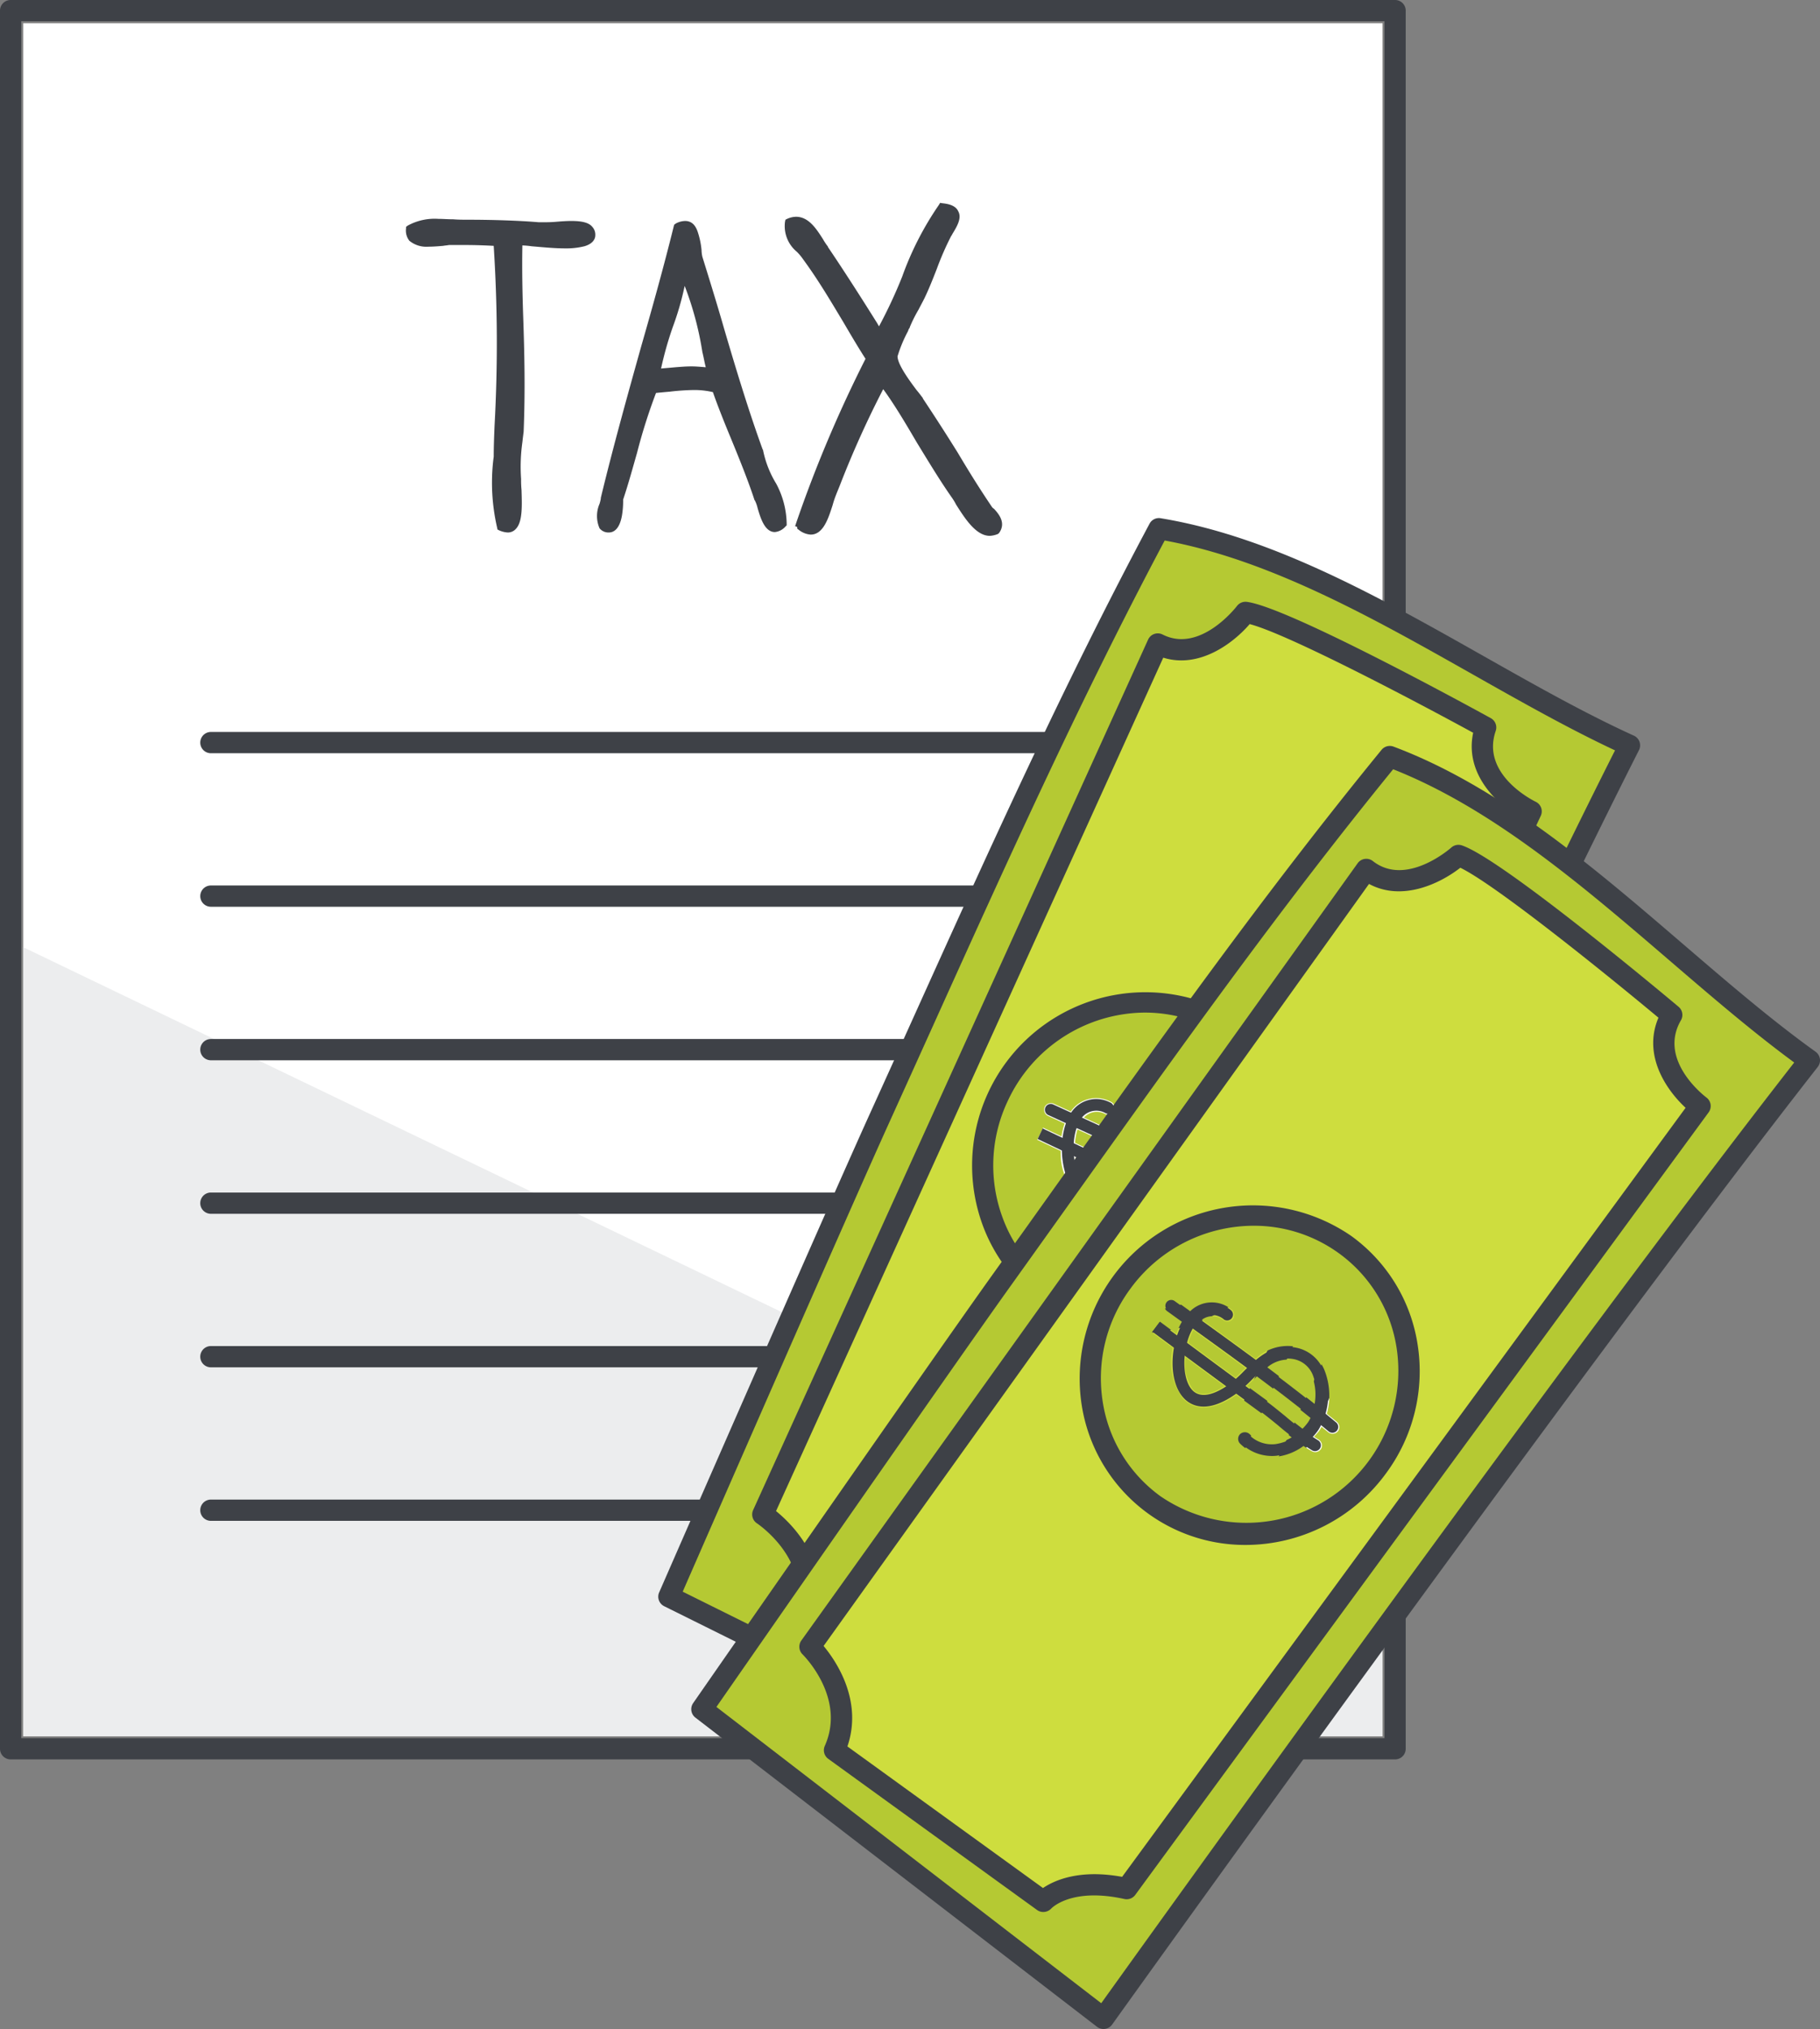<svg xmlns="http://www.w3.org/2000/svg" viewBox="0 0 171.107 190.75"><rect x="0" y="0" width="171.107" height="190.75" fill="#808080" stroke="none"/><g data-name="Layer 2"><g data-name="ART"><path fill="#fff" d="M2.181 2.181h127.796v161.043H2.181z"/><path fill="#ecedee" d="M2.181 163.224h127.796v-12.698L2.181 89.048v74.176z"/><path d="M131.158 165.405H1a1 1 0 01-1-1V1a1 1 0 011-1h130.158a1 1 0 011 1v163.405a1 1 0 01-1 1zM2 163.405h128.158V2H2z" fill="#3e4147"/><path d="M38.49 22.638a1.533 1.533 0 01-.317-1.15v-.158l.158-.12a5.26 5.26 0 012.893-.633c.436 0 .872.04 1.387.04.476.04.991.04 1.467.04 2.14 0 4.715.078 6.578.237h.356c.357 0 .753 0 1.229-.04s.99-.08 1.466-.08c1.03 0 1.664.16 1.981.556a1.078 1.078 0 01.278.793c0 .316-.198.792-1.03 1.03a7.05 7.05 0 01-1.823.198c-1.03 0-2.18-.12-3.131-.198a7.89 7.89 0 00-.872-.08c-.04 2.22 0 4.439.08 6.777.118 3.408.197 6.895.039 10.739-.04.317-.08.634-.119.99a16.539 16.539 0 00-.119 3.448v.04a8.931 8.931 0 00.04.99c.04 1.387.119 2.972-.515 3.646a1 1 0 01-.793.357 2.307 2.307 0 01-.792-.199l-.159-.079-.04-.198a18.772 18.772 0 01-.356-6.34l.04-.317c0-.951.04-1.903.079-2.893a141.886 141.886 0 00-.08-16.92c-.713-.04-1.624-.08-2.734-.08h-1.466c-.198.04-.357.04-.555.08-.475.039-.95.078-1.387.078a2.521 2.521 0 01-1.783-.554zM56.365 49.663a2.893 2.893 0 010-2.298 4.032 4.032 0 00.119-.476v-.079c1.149-4.755 2.496-9.59 3.804-14.266 1.07-3.725 2.14-7.568 3.051-11.254l.04-.158.158-.12a1.932 1.932 0 01.872-.237c.555 0 .951.317 1.189 1.03a7.638 7.638 0 01.357 1.704 3.071 3.071 0 00.079.634c.713 2.299 1.426 4.597 2.06 6.816 1.189 4.042 2.338 7.807 3.606 11.294l.04.04v.039a9.713 9.713 0 001.229 3.13 8.22 8.22 0 01.99 3.766v.158l-.119.119a1.517 1.517 0 01-.99.515c-.951 0-1.348-1.308-1.625-2.259a3.164 3.164 0 00-.238-.674v-.04h-.04c-.594-1.822-1.426-3.882-2.258-5.903-.674-1.625-1.268-3.131-1.665-4.28a7.629 7.629 0 00-1.783-.198 21.555 21.555 0 00-2.298.158c-.476.04-.912.08-1.268.119a52.214 52.214 0 00-1.783 5.627c-.397 1.387-.793 2.853-1.308 4.399a8.309 8.309 0 01-.119 1.545c-.238 1.268-.792 1.546-1.228 1.546a1.063 1.063 0 01-.872-.397zm7.133-15.137c.515-.04.99-.08 1.505-.08.436 0 .872.04 1.348.08-.12-.476-.198-.951-.317-1.427a30.274 30.274 0 00-1.665-6.221 27.23 27.23 0 01-1.109 3.844 32.934 32.934 0 00-1.11 3.922c.476-.039.912-.079 1.348-.118zM74.912 23.668a3.131 3.131 0 01-1.11-2.814l.04-.198.159-.079a2.125 2.125 0 01.832-.198c1.189 0 1.902 1.11 2.536 2.1a5.626 5.626 0 00.475.713v.04c1.506 2.22 3.25 4.954 4.637 7.172.04.08.119.199.158.278a45.886 45.886 0 002.18-4.676 29.14 29.14 0 013.447-6.736l.12-.199.237.04c.793.079 1.268.317 1.466.753.357.634-.119 1.427-.555 2.14a.858.858 0 01-.118.198 27.928 27.928 0 00-1.348 3.09c-.356.912-.713 1.823-1.149 2.735-.198.396-.396.753-.555 1.07a13.022 13.022 0 00-.832 1.664v.04a.797.797 0 00-.158.317 12.806 12.806 0 00-.991 2.378c0 .753 1.07 2.218 1.783 3.17.238.277.436.554.594.752v.04a199.748 199.748 0 013.29 5.112c.99 1.664 1.941 3.21 3.17 5.033a.666.666 0 00.238.237c.435.476 1.149 1.308.475 2.26l-.08.078-.078.04a2.319 2.319 0 01-.714.158c-1.307 0-2.338-1.624-3.17-2.932a5.635 5.635 0 00-.436-.713c-1.11-1.585-2.18-3.368-3.25-5.112-1.07-1.823-2.1-3.566-3.17-5.033a91.895 91.895 0 00-4.041 8.956c-.12.317-.277.674-.397.99a8.843 8.843 0 00-.317.952c-.396 1.228-.872 2.774-2.06 2.774a1.977 1.977 0 01-1.11-.436l-.158-.119v-.159l-.198-.079.118-.357a121.58 121.58 0 016.5-15.375c-.714-1.11-1.387-2.258-2.061-3.408-1.19-1.981-2.378-4.002-3.804-5.944a4.73 4.73 0 00-.595-.713zM112.33 70.813H19.828a1 1 0 010-2h92.502a1 1 0 010 2zM112.33 85.246H19.828a1 1 0 010-2h92.502a1 1 0 010 2zM112.33 99.679H19.828a1 1 0 010-2h92.502a1 1 0 010 2zM112.33 114.112H19.828a1 1 0 010-2h92.502a1 1 0 010 2zM112.33 128.545H19.828a1 1 0 110-2h92.502a1 1 0 010 2zM112.33 142.978H19.828a1 1 0 110-2h92.502a1 1 0 010 2z" fill="#3e4147"/><path d="M94.44 103.35l-.082.177a14.542 14.542 0 00-.494 10.89 13.807 13.807 0 007.288 8.025 14.47 14.47 0 0019.02-7.248A14.294 14.294 0 00113.46 96.1a14.472 14.472 0 00-19.02 7.25zm19.683 4.137a6.455 6.455 0 011.011 3.978c.354.189.717.37 1.067.56a.64.64 0 01.291.82.518.518 0 01-.024.049.655.655 0 01-.889.234c-.226-.124-.463-.24-.69-.363-.043.127-.079.259-.131.377l-.017.037a6.042 6.042 0 01-.37.634c.15.06.303.124.452.175a.649.649 0 01.424.81.676.676 0 01-.023.058.647.647 0 01-.803.33 13.11 13.11 0 01-.847-.325 5.306 5.306 0 01-2.361 1.504 4.272 4.272 0 01-3.504-.546.637.637 0 01-.21-.881.66.66 0 01.904-.179 2.907 2.907 0 002.414.384 3.901 3.901 0 001.508-.86 61.651 61.651 0 01-1.52-.79c-.691-.368-1.38-.735-2.06-1.05-.654-.303-1.443-.67-2.292-1.069l-.012.015c-2.357 2.454-4.042 1.873-4.836 1.309a5.737 5.737 0 01-1.881-4.498c-1.311-.62-2.208-1.047-2.208-1.047l.55-1.139 1.733.822a6.55 6.55 0 01.291-1.211l-1.541-.707a.642.642 0 01-.335-.841l.003-.007a.651.651 0 01.866-.297l1.582.724a2.9 2.9 0 013.723-.937.645.645 0 01.374.833.635.635 0 01-.85.339 1.63 1.63 0 00-2.007.334c1.876.858 3.772 1.734 5.664 2.626a4.379 4.379 0 013.45-1.847 3.616 3.616 0 013.104 1.642z" fill="#b5c933"/><path d="M108.8 108.27q2.55 1.218 5.03 2.51a4.945 4.945 0 00-.786-2.601 2.285 2.285 0 00-1.971-1.064 3.025 3.025 0 00-2.274 1.155zM106.056 109.791c.176-.24.351-.495.53-.759l.211-.306a577.355 577.355 0 00-5.501-2.548 5.687 5.687 0 00-.23 1.258c1.48.701 3.3 1.56 4.99 2.355zM107.265 110.358c.743.348 1.436.671 2.017.94.704.326 1.416.706 2.13 1.086.579.309 1.168.622 1.754.905a4.773 4.773 0 00.383-.676 2.967 2.967 0 00.159-.469q-2.802-1.467-5.704-2.85-.158.226-.316.459c-.138.202-.28.404-.423.605zM102.361 111.68c.877.623 1.977-.083 2.83-.898-1.388-.653-2.841-1.34-4.111-1.94a4.136 4.136 0 001.281 2.838z" fill="#b5c933"/><path d="M87.365 96.386q-1.993 4.418-4.022 8.892c-3.693 8.118-17.608 39.96-19.611 44.543l41.503 20.607c3.081-6.784 31.362-68.952 47.075-100.067-4.463-2.075-8.927-4.598-13.641-7.262-9.495-5.366-19.309-10.911-29.342-12.686-7.98 15.005-14.763 30.052-21.962 45.973zm52.62-28.545a.642.642 0 01.312.767c-1.53 4.441 3.704 6.994 3.928 7.1a.642.642 0 01.326.838l-.003.007-38.611 82.632a.636.636 0 01-.596.36c-5.293-.121-6.822 2.29-6.885 2.393a.66.66 0 01-.839.244L75.6 152.047a.648.648 0 01-.373-.726c1.15-5.044-3.662-8.286-3.868-8.421a.638.638 0 01-.244-.791l37.132-81.835a.623.623 0 01.377-.333.678.678 0 01.517.042c3.805 1.933 7.38-2.745 7.416-2.792a.648.648 0 01.599-.248c3.85.475 22.057 10.472 22.83 10.898z" fill="#b5c933"/><path d="M109.192 61.385L72.526 142.19c1.29 1.018 4.842 4.29 4.083 8.93l21.06 9.694c.756-.85 2.817-2.54 7.24-2.545l38.187-81.726c-2.179-1.243-5.168-4.072-4.199-7.856-5.336-2.92-18.027-9.625-21.52-10.42-.927 1.101-4.26 4.59-8.185 3.118zm4.803 33.57a15.55 15.55 0 017.463 20.6l-.088.19a15.772 15.772 0 01-20.754 7.842 15.137 15.137 0 01-7.993-8.79 15.918 15.918 0 0121.372-19.842z" fill="#cedd3e"/><path d="M105.564 172.298a1 1 0 01-.445-.105l-42.677-21.19a1 1 0 01-.472-1.296c.159-.362 15.887-36.364 19.86-45.111q2.031-4.474 4.02-8.886c7.264-16.09 14.126-31.287 22.224-46.475a.989.989 0 011.046-.515c10.488 1.731 20.589 7.44 30.358 12.96 4.9 2.77 9.527 5.385 14.131 7.481a1 1 0 01.478 1.362c-16.463 32.519-47.303 100.504-47.612 101.188a1.001 1.001 0 01-.576.53 1.016 1.016 0 01-.335.057zm-41.38-22.662l40.898 20.305c3.76-8.276 31.241-68.634 46.754-99.397-4.368-2.05-8.736-4.519-13.342-7.122-9.394-5.309-19.1-10.794-28.995-12.607-7.92 14.917-14.678 29.885-21.827 45.718q-1.993 4.415-4.02 8.889c-3.62 7.97-17.027 38.629-19.467 44.214z" fill="#3e4147"/><path d="M97.874 162.606a.965.965 0 01-.407-.088L75.45 152.383a1 1 0 01-.557-1.131c1.098-4.814-3.676-8.006-3.725-8.038a1 1 0 01-.362-1.25l37.132-81.833a1 1 0 011.364-.479c3.55 1.806 6.955-2.632 6.989-2.678a1.006 1.006 0 01.922-.392c3.843.474 21 9.863 22.943 10.933a1 1 0 01.463 1.202c-1.416 4.11 3.55 6.556 3.761 6.659a1 1 0 01.474 1.324l-38.61 82.632a.989.989 0 01-.93.577c-5.049-.111-6.513 2.121-6.573 2.217a1.03 1.03 0 01-.867.48zM76.989 150.89l20.62 9.492c.918-.928 3.021-2.417 7.093-2.476l37.943-81.203c-2.18-1.34-4.928-4.119-4.146-7.815-5.355-2.924-17.379-9.267-21.01-10.215-1.584 1.838-4.753 4.201-8.125 3.156l-36.405 80.23c1.458 1.187 4.63 4.328 4.03 8.83z" fill="#3e4147"/><path d="M106.963 125.347a15.53 15.53 0 01-14.6-10.233 16.29 16.29 0 0121.783-20.494 15.474 15.474 0 018.102 8.809 16.134 16.134 0 01-.571 12.464 16.318 16.318 0 01-14.714 9.454zm.681-30.152a14.316 14.316 0 00-12.897 8.302 14.15 14.15 0 00-.506 10.929 13.492 13.492 0 007.061 7.68 14.29 14.29 0 0019.068-17.99 13.532 13.532 0 00-12.726-8.92z" fill="#3e4147"/><path d="M110.042 116.44a4.24 4.24 0 01-2.279-.686.55.55 0 01.586-.93 3.026 3.026 0 002.593.38 4.61 4.61 0 002.709-2.549 5.18 5.18 0 00-.462-4.425 2.397 2.397 0 00-2.137-1.2c-1.655.019-2.531 1.308-3.46 2.672a12.614 12.614 0 01-1.24 1.627c-2.336 2.43-3.968 1.84-4.733 1.275-1.968-1.46-2.282-5.582-1.089-7.71a2.825 2.825 0 013.826-1.258.55.55 0 11-.411 1.02 1.737 1.737 0 00-2.456.775c-1.013 1.81-.58 5.277.785 6.29 1.052.776 2.366-.198 3.284-1.154a11.52 11.52 0 001.125-1.484c.998-1.466 2.129-3.127 4.357-3.152h.045a3.506 3.506 0 013.022 1.695 6.309 6.309 0 01.549 5.475 5.735 5.735 0 01-3.394 3.154 4.165 4.165 0 01-1.22.185z" fill="#3e4147"/><path d="M114.622 115.137a.559.559 0 01-.177-.03 25.078 25.078 0 01-3.597-1.683c-.693-.37-1.383-.737-2.066-1.054a1834.631 1834.631 0 01-11.227-5.29l.471-.992s7.625 3.621 11.218 5.284c.706.327 1.425.711 2.12 1.081a24.216 24.216 0 003.435 1.613.55.55 0 01-.177 1.07zM115.89 113.127a.547.547 0 01-.265-.067c-4.612-2.527-9.611-4.815-14.446-7.027l-2.593-1.19a.55.55 0 11.46-.997l2.59 1.187c4.853 2.221 9.87 4.517 14.518 7.062a.55.55 0 01-.265 1.032z" fill="#3e4147"/><path d="M106.012 120.935l-.114.158a14.542 14.542 0 00-2.598 10.587 13.807 13.807 0 005.593 9.286 14.47 14.47 0 0020.065-3.42 14.294 14.294 0 00-2.881-20.032 14.472 14.472 0 00-20.065 3.421zm18.507 7.877a6.455 6.455 0 01.22 4.099c.31.253.632.501.937.757a.64.64 0 01.128.86.523.523 0 01-.034.043.655.655 0 01-.917.058c-.198-.165-.408-.326-.607-.49-.066.116-.127.238-.202.344l-.023.033a6.043 6.043 0 01-.487.55c.137.087.274.18.41.26a.649.649 0 01.259.877.67.67 0 01-.034.052.647.647 0 01-.851.168 13.15 13.15 0 01-.769-.484 5.306 5.306 0 01-2.607 1.018 4.272 4.272 0 01-3.332-1.216.637.637 0 01-.035-.905.66.66 0 01.922 0 2.907 2.907 0 002.293.845 3.901 3.901 0 001.647-.55c-.453-.35-.9-.711-1.339-1.07-.606-.496-1.21-.99-1.817-1.43a542.34 542.34 0 01-2.04-1.494l-.015.012c-2.788 1.95-4.329 1.054-4.998.346a5.737 5.737 0 01-.973-4.777c-1.166-.863-1.963-1.455-1.963-1.455l.76-1.01 1.54 1.142a6.55 6.55 0 01.522-1.132l-1.375-.992a.642.642 0 01-.166-.89l.005-.007a.651.651 0 01.908-.123l1.41 1.018a2.9 2.9 0 013.835-.198.645.645 0 01.205.89.635.635 0 01-.9.168 1.63 1.63 0 00-2.033-.062 548.644 548.644 0 015.047 3.674 4.38 4.38 0 013.742-1.142 3.616 3.616 0 012.727 2.213z" fill="#b5c933"/><path d="M119.145 128.547q2.265 1.69 4.448 3.439a4.945 4.945 0 00-.266-2.704 2.285 2.285 0 00-1.729-1.426 3.025 3.025 0 00-2.453.691zM116.158 129.507c.22-.201.44-.417.668-.64.087-.087.177-.174.266-.26a576.932 576.932 0 00-4.903-3.568 5.688 5.688 0 00-.47 1.19c1.318.975 2.936 2.172 4.44 3.278zM117.234 130.298c.661.485 1.279.937 1.797 1.314a43.25 43.25 0 011.878 1.478 51.41 51.41 0 001.545 1.228 4.773 4.773 0 00.508-.589 2.965 2.965 0 00.246-.429q-2.464-1.983-5.042-3.903-.2.192-.4.39c-.174.171-.353.341-.532.51zM112.167 130.644c.739.78 1.956.302 2.951-.332-1.235-.91-2.528-1.866-3.657-2.7a4.136 4.136 0 00.706 3.032z" fill="#b5c933"/><path d="M100.423 112.73q-2.812 3.949-5.671 7.944c-5.198 7.247-25.026 35.784-27.88 39.892l36.717 28.267c4.339-6.058 44.143-61.558 65.594-89.033-3.976-2.902-7.866-6.243-11.973-9.77-8.273-7.107-16.825-14.45-26.323-18.138-10.74 13.172-20.314 26.617-30.464 40.839zm57.158-17.794a.642.642 0 01.157.814c-2.363 4.06 2.277 7.58 2.476 7.727a.642.642 0 01.157.885l-.004.006-53.909 73.572a.636.636 0 01-.654.237c-5.169-1.145-7.137.924-7.218 1.012a.66.66 0 01-.87.077l-19.633-14.213a.648.648 0 01-.225-.786c2.107-4.724-1.985-8.838-2.16-9.01a.638.638 0 01-.087-.825l52.303-73.076a.624.624 0 01.435-.254.678.678 0 01.498.142c3.358 2.635 7.772-1.261 7.817-1.3a.648.648 0 01.635-.128c3.685 1.213 19.607 14.552 20.282 15.12z" fill="#b5c933"/><path d="M128.625 82.63L76.98 154.785c1.068 1.249 3.918 5.148 2.272 9.552l18.78 13.596c.907-.687 3.256-1.945 7.596-1.092l53.317-72.765c-1.897-1.642-4.28-4.998-2.595-8.522-4.669-3.9-15.818-12.939-19.091-14.396-1.122.9-5.069 3.677-8.634 1.47zm-1.8 33.864a15.55 15.55 0 013.324 21.656c-.04.057-.081.113-.123.17a15.772 15.772 0 01-21.88 3.666 15.137 15.137 0 01-6.137-10.173 15.918 15.918 0 0124.815-15.32z" fill="#cedd3e"/><path d="M103.743 190.75a.998.998 0 01-.61-.208l-37.755-29.066a1 1 0 01-.211-1.363c.225-.325 22.64-32.592 28.233-40.402q2.857-3.989 5.66-7.927c10.25-14.379 19.932-27.96 30.826-41.29a1 1 0 011.125-.304c9.954 3.735 18.757 11.295 27.27 18.607 4.268 3.666 8.3 7.129 12.41 10.078a1 1 0 01.204 1.429c-22.46 28.708-65.902 89.418-66.338 90.028a1 1 0 01-.667.407 1.057 1.057 0 01-.147.011zm-36.39-30.278l36.18 27.854c5.295-7.39 43.963-61.27 65.15-88.438-3.888-2.859-7.693-6.127-11.706-9.575-8.186-7.03-16.644-14.295-26-17.993-10.666 13.1-20.202 26.477-30.289 40.625q-2.808 3.94-5.662 7.93c-5.096 7.115-24.195 34.592-27.673 39.597z" fill="#3e4147"/><path d="M98.08 179.751a.98.98 0 01-.577-.186L77.87 165.353a.999.999 0 01-.327-1.217c2-4.485-1.927-8.445-2.095-8.61a1.003 1.003 0 01-.112-1.296l52.303-73.074a1 1 0 011.43-.205c3.152 2.474 7.333-1.233 7.375-1.271a1.007 1.007 0 01.982-.207c3.678 1.21 18.687 13.75 20.386 15.177a1 1 0 01.221 1.269c-2.186 3.757 2.21 7.12 2.398 7.262a1.002 1.002 0 01.208 1.391l-53.908 73.572a1.002 1.002 0 01-1.023.385c-4.932-1.093-6.801.819-6.879.9a1.03 1.03 0 01-.748.322zm-18.41-15.564l18.387 13.311c1.08-.732 3.432-1.789 7.439-1.052l52.976-72.3c-1.88-1.737-4.036-4.997-2.552-8.47-4.686-3.908-15.25-12.463-18.628-14.098-1.91 1.495-5.477 3.198-8.584 1.522L77.43 154.74c1.2 1.446 3.703 5.145 2.24 9.446z" fill="#3e4147"/><path d="M117.107 145.244a15.544 15.544 0 01-15.414-13.17 16.29 16.29 0 0125.344-15.88 15.477 15.477 0 016.24 10.213 16.136 16.136 0 01-2.978 12.116 16.37 16.37 0 01-13.192 6.721zm.752-30.009a14.368 14.368 0 00-11.574 5.904 14.15 14.15 0 00-2.616 10.624 13.491 13.491 0 005.436 8.904 14.29 14.29 0 0022.196-13.95 13.491 13.491 0 00-5.437-8.904v.001a13.59 13.59 0 00-8.005-2.579z" fill="#3e4147"/><path d="M119.575 136.88a4.15 4.15 0 01-2.9-1.192.55.55 0 01.757-.798 3.002 3.002 0 002.47.875 4.607 4.607 0 003.151-1.975 5.177 5.177 0 00.405-4.43 2.425 2.425 0 00-1.863-1.592c-1.627-.3-2.737.793-3.913 1.95a12.456 12.456 0 01-1.533 1.355c-2.762 1.932-4.248 1.04-4.89.332-1.647-1.813-1.155-5.917.429-7.774a2.823 2.823 0 013.997-.491.55.55 0 01-.602.92 1.736 1.736 0 00-2.56.284c-1.344 1.578-1.593 5.063-.45 6.322.88.97 2.36.267 3.446-.493a11.57 11.57 0 001.392-1.238c1.263-1.246 2.696-2.657 4.884-2.248a3.507 3.507 0 012.682 2.258 6.311 6.311 0 01-.524 5.478 5.735 5.735 0 01-3.942 2.435 4.392 4.392 0 01-.436.023z" fill="#3e4147"/><path d="M123.63 136.424a.547.547 0 01-.274-.073 25.1 25.1 0 01-3.203-2.352c-.608-.496-1.213-.991-1.82-1.434-3.206-2.33-9.989-7.366-9.989-7.366l.656-.883s6.777 5.033 9.979 7.36c.625.455 1.246.963 1.87 1.471a24.277 24.277 0 003.056 2.25.55.55 0 01-.275 1.027zM125.264 134.698a.548.548 0 01-.352-.128c-4.043-3.38-8.512-6.6-12.833-9.713l-2.289-1.65a.55.55 0 11.645-.892l2.287 1.65c4.337 3.126 8.822 6.356 12.895 9.762a.55.55 0 01-.353.971z" fill="#3e4147"/></g></g></svg>
